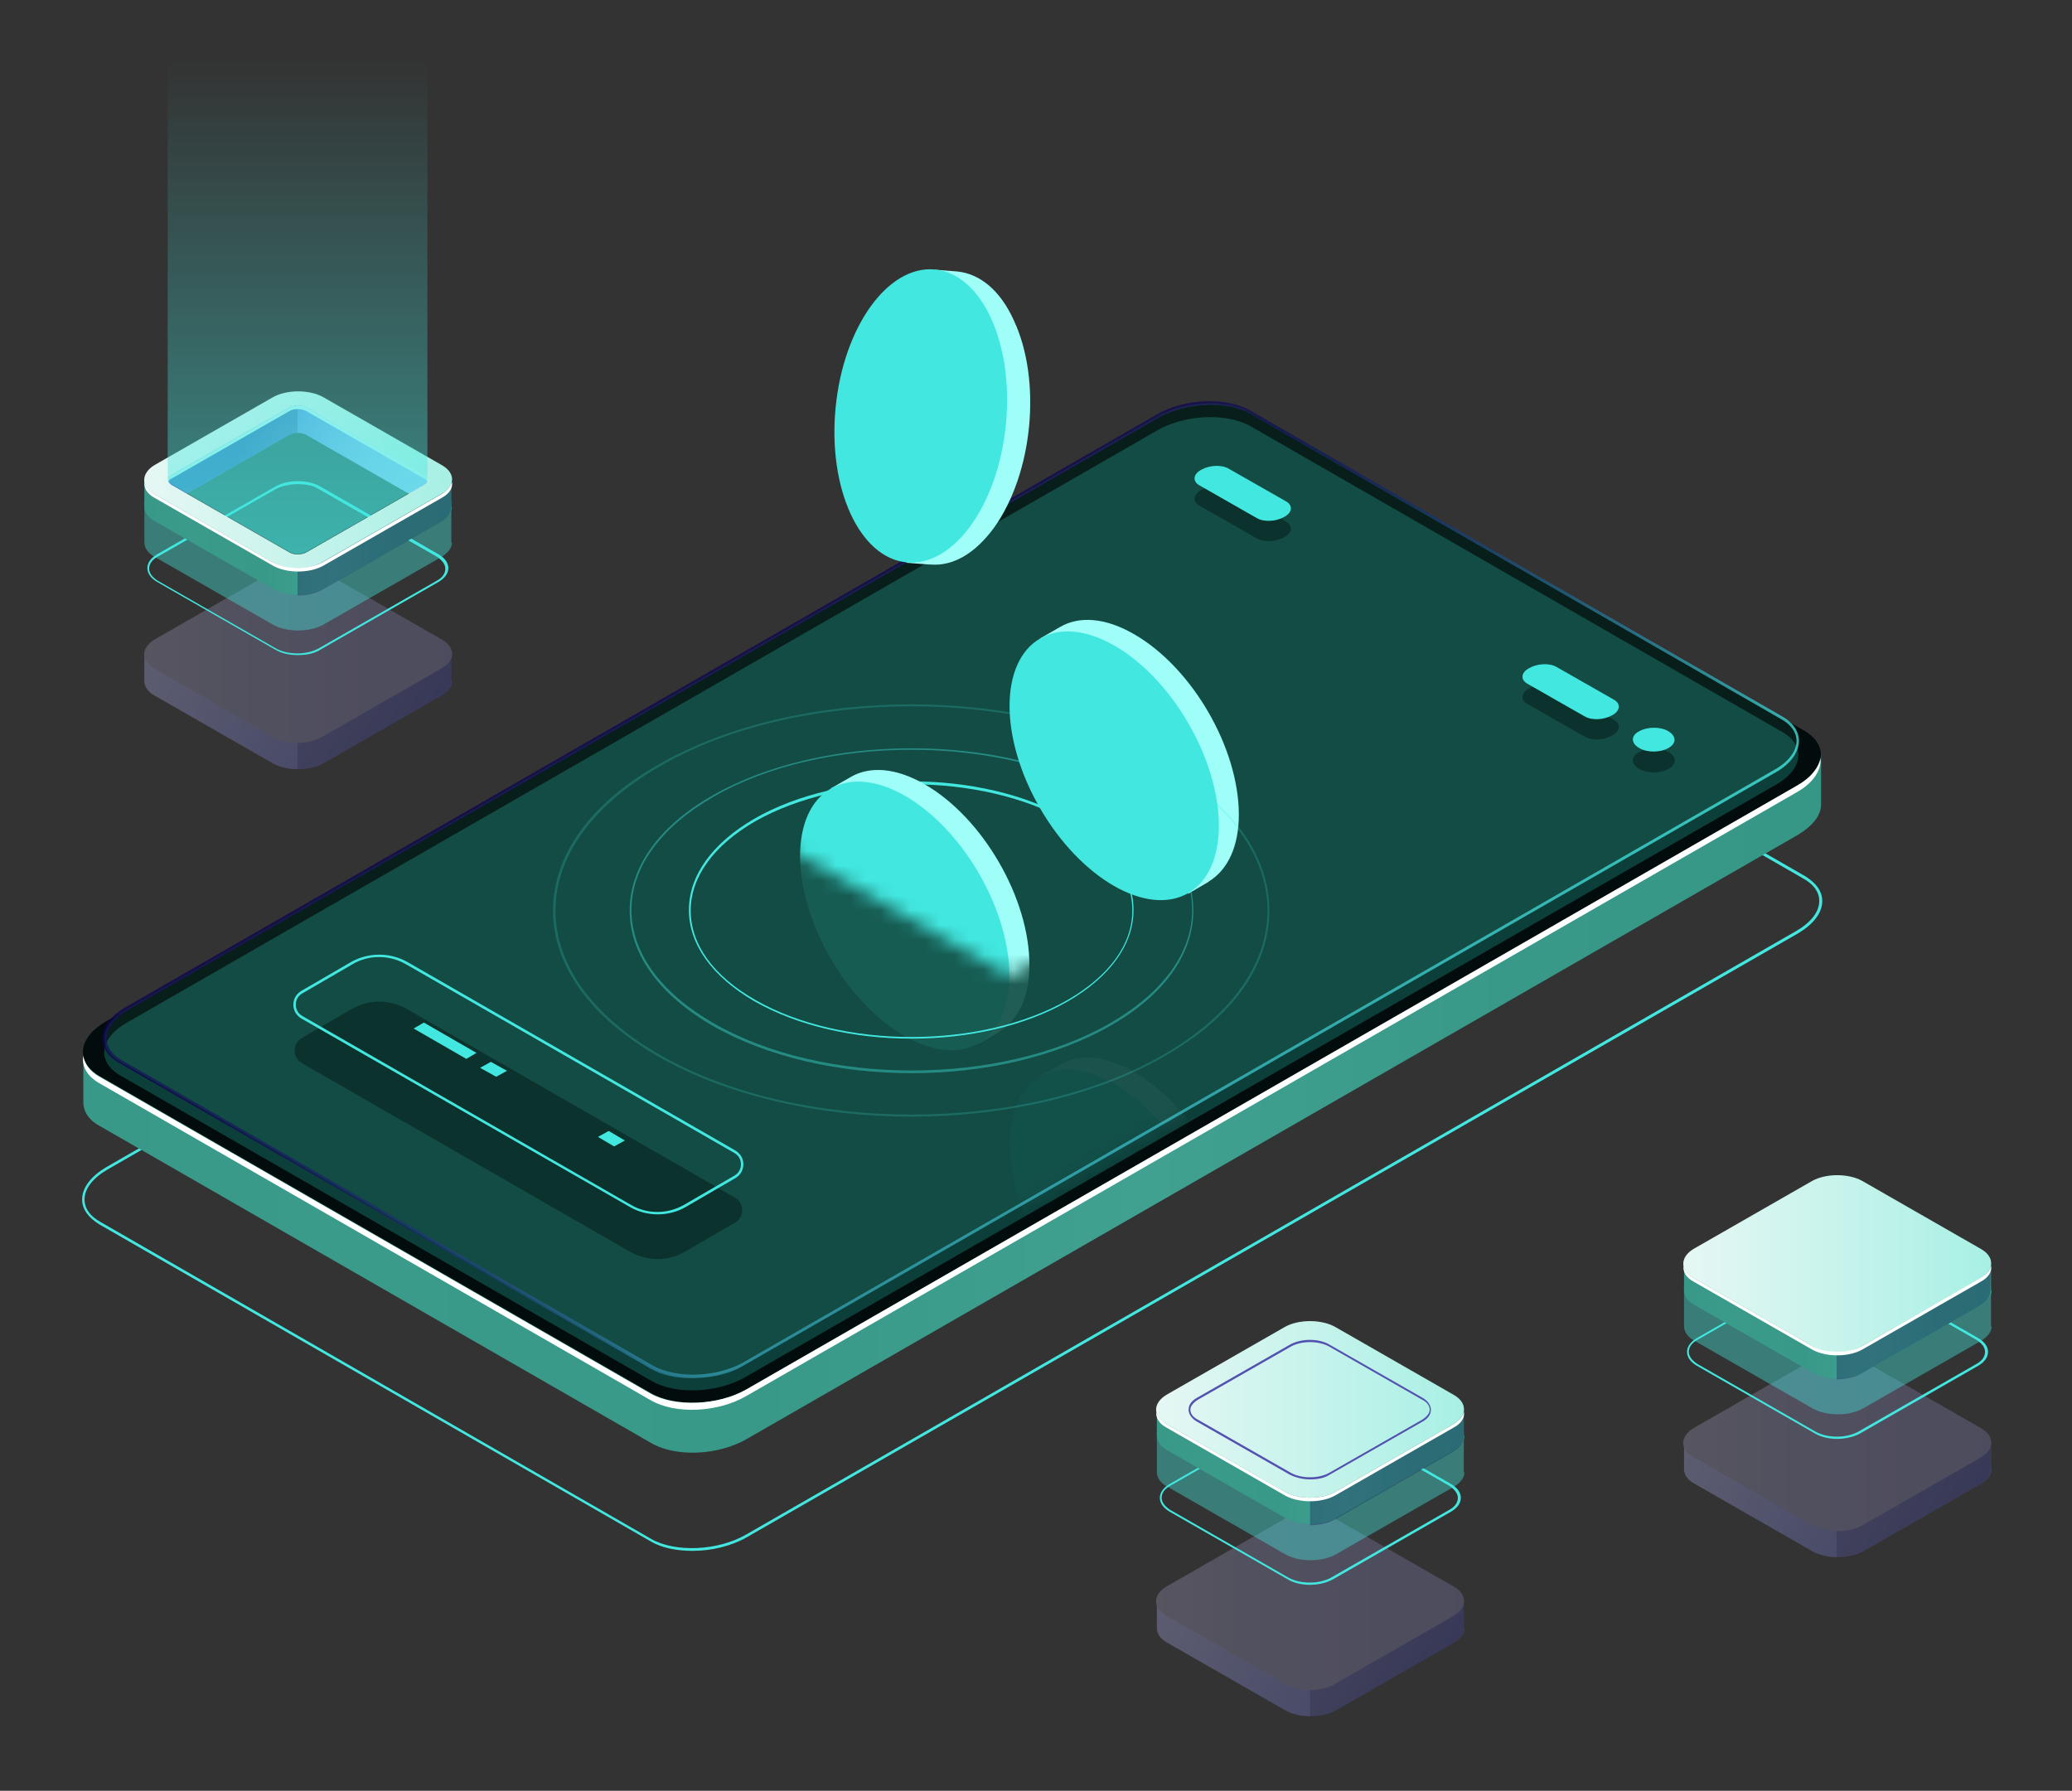 <svg width="140" height="121" viewBox="0 0 140 121" fill="none" xmlns="http://www.w3.org/2000/svg">
<rect x="0" y="0" width="140" height="121" fill="#333333" stroke="none"/>
<path d="M46.79 104.79C45.739 104.79 44.688 104.588 43.96 104.146L6.722 82.736C5.995 82.293 5.55 81.73 5.55 81.045C5.55 80.24 6.156 79.476 7.167 78.872L78.165 38.065C80.106 36.938 83.017 36.817 84.715 37.783L121.953 59.193C122.681 59.635 123.126 60.199 123.126 60.883C123.126 61.688 122.519 62.453 121.508 63.056L50.47 103.864C49.418 104.468 48.084 104.79 46.79 104.79ZM44.001 103.985C45.618 104.91 48.488 104.79 50.389 103.703L121.387 62.895C122.357 62.332 122.923 61.607 122.923 60.883C122.923 60.279 122.56 59.756 121.832 59.354L84.594 37.944C82.977 37.018 80.106 37.139 78.206 38.225L7.248 79.033C6.278 79.597 5.712 80.321 5.712 81.045C5.712 81.649 6.075 82.172 6.803 82.575L44.001 103.985Z" fill="#42E8E0"/>
<path d="M123.005 51.023L117.668 51.949L84.675 32.994C83.017 32.028 80.147 32.148 78.206 33.275L15.092 69.535L5.631 71.145V74.486C5.631 75.089 5.995 75.693 6.763 76.095L44.001 97.505C45.658 98.471 48.529 98.35 50.47 97.224L121.468 56.416C122.479 55.812 123.045 55.088 123.045 54.363V51.023H123.005Z" fill="url(#paint0_linear_1348_10820)"/>
<path d="M43.96 94.125L6.723 72.715C5.065 71.749 5.267 70.099 7.167 69.012L78.206 28.245C80.106 27.158 83.017 27.037 84.675 27.963L121.913 49.373C123.571 50.339 123.368 51.989 121.468 53.075L50.429 93.883C48.529 94.97 45.618 95.091 43.96 94.125Z" fill="#020C0C"/>
<path d="M121.427 53.076L50.429 93.883C48.528 94.97 45.617 95.091 43.96 94.165L6.722 72.755C6.075 72.393 5.711 71.87 5.63 71.347C5.509 72.031 5.873 72.715 6.722 73.198L43.96 94.608C45.617 95.574 48.488 95.453 50.429 94.326L121.427 53.518C122.559 52.874 123.085 51.989 123.004 51.224C122.883 51.868 122.357 52.552 121.427 53.076Z" fill="white"/>
<path opacity="0.51" d="M44.041 93.32L8.138 72.674C6.52 71.749 6.723 70.139 8.582 69.093L78.247 29.05C80.106 28.003 82.896 27.883 84.513 28.808L120.417 49.454C122.034 50.379 121.832 51.989 119.972 53.035L50.308 93.078C48.448 94.125 45.658 94.246 44.041 93.32Z" fill="#197067"/>
<path opacity="0.8" d="M46.749 93.119C45.698 93.119 44.728 92.918 43.959 92.475L8.056 71.829C7.328 71.427 6.924 70.823 6.924 70.18C6.924 69.415 7.49 68.61 8.501 68.047L78.165 28.003C80.025 26.917 82.895 26.796 84.513 27.762L120.416 48.407C121.144 48.81 121.548 49.413 121.548 50.057C121.548 50.822 120.982 51.627 119.971 52.19L50.307 92.233C49.337 92.837 48.003 93.119 46.749 93.119ZM44.121 92.274C45.698 93.159 48.447 93.079 50.267 92.032L119.931 51.989C120.861 51.466 121.386 50.742 121.386 50.057C121.386 49.494 121.023 48.971 120.376 48.608L84.472 27.963C82.895 27.078 80.146 27.158 78.326 28.205L8.662 68.248C7.732 68.771 7.207 69.495 7.207 70.18C7.207 70.743 7.571 71.266 8.218 71.628L44.121 92.274Z" fill="url(#paint1_linear_1348_10820)"/>
<g opacity="0.1">
<path d="M44.04 92.394L8.137 71.749C6.519 70.823 6.722 69.214 8.582 68.167L78.246 28.124C80.106 27.078 82.895 26.957 84.513 27.883L120.416 48.528C122.033 49.454 121.831 51.063 119.971 52.11L50.307 92.153C48.447 93.199 45.657 93.32 44.04 92.394Z" fill="#3FBDA8"/>
<mask id="mask0_1348_10820" style="mask-type:luminance" maskUnits="userSpaceOnUse" x="7" y="27" width="115" height="67">
<path d="M44.04 92.394L8.137 71.749C6.519 70.823 6.722 69.214 8.582 68.167L78.246 28.124C80.106 27.078 82.895 26.957 84.513 27.883L120.416 48.528C122.033 49.454 121.831 51.063 119.971 52.11L50.307 92.153C48.447 93.199 45.657 93.32 44.04 92.394Z" fill="white"/>
</mask>
<g mask="url(#mask0_1348_10820)">
<path d="M83.704 84.627C83.704 80.12 80.55 74.687 76.628 72.433C74.688 71.306 72.909 71.186 71.615 71.95L70.281 72.715L70.685 72.755C69.998 73.6 69.553 74.888 69.553 76.498C69.553 81.005 72.706 86.438 76.628 88.692C77.963 89.457 79.216 89.738 80.308 89.618L80.267 89.98L81.642 89.175L81.682 89.135C82.936 88.41 83.704 86.841 83.704 84.627Z" fill="#9FFFF8"/>
<path d="M80.284 89.97C83.049 88.38 83.055 83.238 80.297 78.484C77.54 73.73 73.062 71.164 70.297 72.753C67.532 74.342 67.526 79.484 70.283 84.239C73.041 88.993 77.518 91.559 80.284 89.97Z" fill="#42E8E0"/>
</g>
</g>
<path opacity="0.4" d="M112.735 51.949C112.169 52.271 111.279 52.271 110.754 51.949C110.188 51.627 110.188 51.104 110.754 50.822C111.32 50.5 112.209 50.5 112.735 50.822C113.301 51.104 113.301 51.627 112.735 51.949Z" fill="#020C0C"/>
<path opacity="0.4" d="M105.174 46.435L109.056 48.649C109.541 48.93 109.46 49.413 108.935 49.695C108.369 50.017 107.56 50.057 107.075 49.776L103.193 47.562C102.708 47.28 102.789 46.797 103.315 46.516C103.881 46.194 104.689 46.154 105.174 46.435Z" fill="#020C0C"/>
<path opacity="0.4" d="M83.017 33.034L86.899 35.248C87.384 35.529 87.303 36.012 86.777 36.294C86.211 36.616 85.403 36.656 84.918 36.374L81.036 34.161C80.551 33.879 80.632 33.396 81.157 33.114C81.723 32.833 82.532 32.793 83.017 33.034Z" fill="#020C0C"/>
<path d="M112.735 50.54C112.169 50.862 111.279 50.862 110.754 50.54C110.188 50.218 110.188 49.695 110.754 49.413C111.32 49.091 112.209 49.091 112.735 49.413C113.26 49.735 113.301 50.218 112.735 50.54Z" fill="#42E8E0"/>
<path d="M105.174 45.067L109.056 47.281C109.541 47.562 109.46 48.045 108.935 48.327C108.369 48.649 107.56 48.689 107.075 48.407L103.193 46.194C102.708 45.912 102.789 45.429 103.315 45.148C103.881 44.826 104.689 44.785 105.174 45.067Z" fill="#42E8E0"/>
<path d="M83.017 31.666L86.899 33.879C87.384 34.161 87.303 34.644 86.777 34.925C86.211 35.247 85.403 35.288 84.918 35.006L81.036 32.792C80.551 32.511 80.632 32.028 81.157 31.746C81.723 31.424 82.532 31.384 83.017 31.666Z" fill="#42E8E0"/>
<g opacity="0.3">
<path d="M134.528 99.276V97.465L134.043 97.184C133.921 98.029 132.91 98.592 132.061 98.713L126.32 102.053L123.813 102.938L115.848 98.834L116.05 98.713C115.363 98.391 114.999 97.666 114.635 97.023L114.11 97.344L113.786 97.425V99.276C113.786 99.638 114.029 100.001 114.473 100.242L122.479 104.83C123.409 105.353 124.945 105.353 125.875 104.83L133.881 100.242C134.326 99.96 134.568 99.638 134.568 99.276C134.528 99.317 134.528 99.276 134.528 99.276Z" fill="url(#paint2_linear_1348_10820)"/>
<path opacity="0.3" d="M132.02 98.713L126.279 102.053L124.096 102.818V105.273C124.702 105.273 125.309 105.152 125.794 104.87L133.799 100.282C134.244 100.001 134.487 99.679 134.487 99.317V99.276V97.465L134.042 97.224H134.002C133.84 98.069 132.869 98.592 132.02 98.713Z" fill="#0F054C"/>
<path d="M122.438 103.059L114.433 98.471C113.503 97.948 113.503 97.063 114.433 96.499L122.438 91.911C123.368 91.388 124.905 91.388 125.835 91.911L133.84 96.499C134.77 97.022 134.77 97.908 133.84 98.471L125.835 103.059C124.905 103.582 123.368 103.582 122.438 103.059Z" fill="url(#paint3_linear_1348_10820)"/>
<g opacity="0.3">
<path d="M122.438 103.059L114.433 98.471C113.503 97.948 113.503 97.063 114.433 96.499L122.438 91.911C123.368 91.388 124.905 91.388 125.835 91.911L133.84 96.499C134.77 97.022 134.77 97.908 133.84 98.471L125.835 103.059C124.905 103.582 123.368 103.582 122.438 103.059Z" fill="#0F054C"/>
</g>
</g>
<path d="M124.137 97.224C123.571 97.224 123.045 97.103 122.641 96.862L114.635 92.274C114.231 92.032 113.988 91.71 113.988 91.348C113.988 90.986 114.231 90.664 114.635 90.423L122.641 85.835C123.49 85.352 124.824 85.352 125.673 85.835L133.679 90.423C134.083 90.664 134.326 90.986 134.326 91.348C134.326 91.71 134.083 92.032 133.679 92.274L125.673 96.862C125.228 97.103 124.662 97.224 124.137 97.224ZM124.137 85.633C123.611 85.633 123.085 85.754 122.681 85.956L114.676 90.543C114.312 90.745 114.11 91.026 114.11 91.348C114.11 91.63 114.312 91.912 114.676 92.153L122.681 96.741C123.49 97.184 124.743 97.184 125.552 96.741L133.557 92.153C133.921 91.952 134.123 91.67 134.123 91.348C134.123 91.026 133.921 90.785 133.557 90.543L125.552 85.956C125.147 85.754 124.662 85.633 124.137 85.633Z" fill="#42E8E0"/>
<path opacity="0.4" d="M134.528 89.618V86.881L134.043 86.6C133.921 87.445 132.91 88.008 132.061 88.129L126.32 91.469L123.813 92.354L115.848 88.249L116.05 88.129C115.363 87.807 114.999 87.082 114.635 86.439L114.11 86.76L113.786 86.841V89.618C113.786 89.98 114.029 90.342 114.473 90.584L122.479 95.171C123.409 95.695 124.945 95.695 125.875 95.171L133.881 90.584C134.326 90.302 134.568 89.98 134.568 89.618C134.528 89.658 134.528 89.618 134.528 89.618Z" fill="#42E8E0"/>
<path d="M134.528 87.203V85.392L134.043 85.11C133.921 85.955 132.91 86.519 132.061 86.64L126.32 89.98L123.813 90.865L115.848 86.76L116.05 86.64C115.363 86.318 114.999 85.593 114.635 84.949L114.11 85.271L113.786 85.352V87.203C113.786 87.565 114.029 87.927 114.473 88.169L122.479 92.757C123.409 93.28 124.945 93.28 125.875 92.757L133.881 88.169C134.326 87.887 134.568 87.565 134.568 87.203C134.528 87.203 134.528 87.203 134.528 87.203Z" fill="url(#paint4_linear_1348_10820)"/>
<path opacity="0.3" d="M132.02 86.64L126.279 89.98L124.096 90.745V93.2C124.702 93.2 125.309 93.079 125.794 92.797L133.799 88.209C134.244 87.927 134.487 87.606 134.487 87.243V87.203V85.392L134.042 85.151H134.002C133.84 85.956 132.869 86.519 132.02 86.64Z" fill="#0F054C"/>
<path d="M122.438 90.946L114.433 86.358C113.503 85.835 113.503 84.949 114.433 84.386L122.438 79.798C123.368 79.275 124.905 79.275 125.835 79.798L133.84 84.386C134.77 84.909 134.77 85.794 133.84 86.358L125.835 90.946C124.905 91.509 123.368 91.509 122.438 90.946Z" fill="url(#paint5_linear_1348_10820)"/>
<path d="M133.799 86.358L125.834 90.946C124.904 91.469 123.368 91.469 122.438 90.946L114.433 86.358C114.028 86.117 113.786 85.794 113.745 85.513C113.705 85.915 113.907 86.318 114.433 86.599L122.438 91.187C123.368 91.71 124.904 91.71 125.834 91.187L133.84 86.599C134.365 86.318 134.608 85.915 134.527 85.513C134.487 85.794 134.244 86.117 133.799 86.358Z" fill="white"/>
<g opacity="0.3">
<path d="M98.907 110.022V108.211L98.422 107.929C98.261 108.774 97.29 109.337 96.441 109.458L90.7 112.798L88.193 113.684L80.228 109.579L80.43 109.458C79.743 109.136 79.379 108.412 79.015 107.768L78.49 108.09L78.166 108.17V110.022C78.166 110.384 78.409 110.746 78.853 110.987L86.859 115.575C87.789 116.098 89.325 116.098 90.255 115.575L98.261 110.987C98.705 110.706 98.948 110.384 98.948 110.022C98.908 110.022 98.907 110.022 98.907 110.022Z" fill="url(#paint6_linear_1348_10820)"/>
<path opacity="0.3" d="M96.441 109.458L90.7 112.798L88.517 113.563V116.018C89.123 116.018 89.73 115.897 90.215 115.616L98.22 111.028C98.665 110.746 98.908 110.424 98.908 110.062V110.022V108.211L98.463 107.969H98.422C98.261 108.774 97.25 109.337 96.441 109.458Z" fill="#0F054C"/>
<path d="M86.818 113.764L78.813 109.176C77.883 108.653 77.883 107.768 78.813 107.204L86.818 102.617C87.748 102.093 89.284 102.093 90.215 102.617L98.22 107.204C99.15 107.728 99.15 108.613 98.22 109.176L90.215 113.764C89.284 114.328 87.748 114.328 86.818 113.764Z" fill="url(#paint7_linear_1348_10820)"/>
<g opacity="0.3">
<path d="M86.818 113.764L78.813 109.176C77.883 108.653 77.883 107.768 78.813 107.204L86.818 102.617C87.748 102.093 89.284 102.093 90.215 102.617L98.22 107.204C99.15 107.728 99.15 108.613 98.22 109.176L90.215 113.764C89.284 114.328 87.748 114.328 86.818 113.764Z" fill="#0F054C"/>
</g>
</g>
<path d="M88.517 107.084C87.951 107.084 87.425 106.963 87.021 106.721L79.015 102.134C78.611 101.892 78.368 101.57 78.368 101.208C78.368 100.846 78.611 100.524 79.015 100.282L87.021 95.695C87.87 95.212 89.204 95.212 90.053 95.695L98.058 100.282C98.463 100.524 98.705 100.846 98.705 101.208C98.705 101.57 98.463 101.892 98.058 102.134L90.053 106.721C89.608 106.963 89.042 107.084 88.517 107.084ZM87.061 106.601C87.87 107.043 89.123 107.043 89.932 106.601L97.937 102.013C98.301 101.812 98.503 101.53 98.503 101.208C98.503 100.926 98.301 100.645 97.937 100.403L89.932 95.815C89.123 95.373 87.87 95.373 87.061 95.815L79.055 100.403C78.692 100.604 78.49 100.886 78.49 101.208C78.49 101.49 78.692 101.771 79.055 102.013L87.061 106.601Z" fill="#42E8E0"/>
<path opacity="0.4" d="M98.907 99.477V96.741L98.422 96.459C98.261 97.304 97.29 97.868 96.441 97.988L90.7 101.329L88.193 102.214L80.228 98.109L80.43 97.988C79.743 97.666 79.379 96.942 79.015 96.298L78.49 96.62L78.166 96.701V99.477C78.166 99.84 78.409 100.202 78.853 100.443L86.859 105.031C87.789 105.554 89.325 105.554 90.255 105.031L98.261 100.443C98.705 100.162 98.948 99.84 98.948 99.477C98.908 99.477 98.907 99.477 98.907 99.477Z" fill="#42E8E0"/>
<path d="M98.907 97.022V95.212L98.422 94.93C98.261 95.775 97.29 96.338 96.441 96.459L90.7 99.799L88.193 100.685L80.228 96.58L80.43 96.459C79.743 96.137 79.379 95.413 79.015 94.769L78.49 95.091L78.166 95.171V97.022C78.166 97.385 78.409 97.747 78.853 97.988L86.859 102.576C87.789 103.099 89.325 103.099 90.255 102.576L98.261 97.988C98.705 97.707 98.948 97.385 98.948 97.022C98.908 97.063 98.907 97.063 98.907 97.022Z" fill="url(#paint8_linear_1348_10820)"/>
<path opacity="0.3" d="M96.441 96.499L90.7 99.84L88.517 100.604V103.059C89.123 103.059 89.73 102.939 90.215 102.657L98.22 98.069C98.665 97.787 98.908 97.465 98.908 97.103V97.063V95.252L98.463 95.01H98.422C98.261 95.815 97.25 96.379 96.441 96.499Z" fill="#0F054C"/>
<path d="M86.818 100.806L78.813 96.218C77.883 95.695 77.883 94.809 78.813 94.246L86.818 89.658C87.748 89.135 89.284 89.135 90.215 89.658L98.22 94.246C99.15 94.769 99.15 95.654 98.22 96.218L90.215 100.806C89.284 101.329 87.748 101.329 86.818 100.806Z" fill="url(#paint9_linear_1348_10820)"/>
<path d="M88.516 99.961C88.031 99.961 87.546 99.84 87.142 99.639L80.875 96.057C80.511 95.856 80.309 95.534 80.309 95.252C80.309 94.93 80.511 94.648 80.875 94.447L87.142 90.865C87.91 90.423 89.123 90.423 89.85 90.865L96.117 94.447C96.481 94.648 96.683 94.97 96.683 95.252C96.683 95.574 96.481 95.856 96.117 96.057L89.85 99.639C89.487 99.88 89.001 99.961 88.516 99.961ZM87.222 99.518C87.95 99.92 89.082 99.92 89.81 99.518L96.077 95.936C96.4 95.735 96.603 95.493 96.603 95.252C96.603 94.97 96.4 94.729 96.077 94.568L89.81 90.986C89.082 90.584 87.95 90.584 87.222 90.986L80.956 94.568C80.632 94.769 80.43 95.01 80.43 95.252C80.43 95.534 80.632 95.775 80.956 95.936L87.222 99.518Z" fill="#5351AF"/>
<path d="M98.221 96.218L90.215 100.806C89.285 101.329 87.749 101.329 86.819 100.806L78.813 96.218C78.409 95.976 78.166 95.654 78.126 95.373C78.086 95.775 78.288 96.178 78.813 96.459L86.819 101.047C87.749 101.57 89.285 101.57 90.215 101.047L98.221 96.459C98.746 96.178 98.989 95.775 98.908 95.373C98.868 95.654 98.625 95.976 98.221 96.218Z" fill="white"/>
<g opacity="0.3">
<path d="M30.495 46.033V44.222L30.01 43.94C29.889 44.785 28.878 45.349 28.029 45.469L22.288 48.809L19.781 49.695L11.816 45.59L12.018 45.469C11.331 45.147 10.967 44.423 10.603 43.779L10.077 44.101L9.754 44.181V46.033C9.754 46.395 9.996 46.757 10.441 46.998L18.447 51.586C19.377 52.109 20.913 52.109 21.843 51.586L29.849 46.998C30.293 46.717 30.536 46.395 30.536 46.033C30.495 46.033 30.495 46.033 30.495 46.033Z" fill="url(#paint10_linear_1348_10820)"/>
<path opacity="0.3" d="M28.029 45.469L22.288 48.809L20.105 49.574V52.029C20.711 52.029 21.317 51.908 21.803 51.627L29.808 47.039C30.253 46.757 30.495 46.435 30.495 46.073V46.033V44.222L30.051 43.98H30.01C29.849 44.785 28.838 45.349 28.029 45.469Z" fill="#0F054C"/>
<path d="M18.407 49.775L10.442 45.188C9.512 44.664 9.512 43.779 10.442 43.216L18.447 38.628C19.377 38.105 20.913 38.105 21.843 38.628L29.849 43.216C30.779 43.739 30.779 44.624 29.849 45.147L21.843 49.735C20.873 50.339 19.337 50.339 18.407 49.775Z" fill="url(#paint11_linear_1348_10820)"/>
<g opacity="0.3">
<path d="M18.407 49.775L10.442 45.188C9.512 44.664 9.512 43.779 10.442 43.216L18.447 38.628C19.377 38.105 20.913 38.105 21.843 38.628L29.849 43.216C30.779 43.739 30.779 44.624 29.849 45.147L21.843 49.735C20.873 50.339 19.337 50.339 18.407 49.775Z" fill="#0F054C"/>
</g>
</g>
<path d="M20.105 44.262C19.538 44.262 19.013 44.141 18.608 43.9L10.603 39.312C10.199 39.071 9.956 38.749 9.956 38.386C9.956 38.024 10.199 37.702 10.603 37.461L18.608 32.873C19.457 32.39 20.792 32.39 21.641 32.873L29.646 37.461C30.051 37.702 30.293 38.024 30.293 38.386C30.293 38.749 30.051 39.071 29.646 39.312L21.641 43.9C21.196 44.182 20.671 44.262 20.105 44.262ZM20.105 32.712C19.579 32.712 19.053 32.833 18.649 33.034L10.643 37.622C10.28 37.823 10.077 38.105 10.077 38.427C10.077 38.708 10.28 38.99 10.643 39.231L18.649 43.819C19.457 44.262 20.711 44.262 21.52 43.819L29.525 39.231C29.889 39.03 30.091 38.749 30.091 38.427C30.091 38.145 29.889 37.863 29.525 37.622L21.52 33.034C21.156 32.792 20.63 32.712 20.105 32.712Z" fill="#42E8E0"/>
<path opacity="0.4" d="M30.495 36.656V33.919L30.01 33.638C29.889 34.483 28.878 35.046 28.029 35.167L22.288 38.507L19.781 39.392L11.816 35.288L12.018 35.167C11.331 34.845 10.967 34.12 10.603 33.477L10.077 33.798L9.754 33.879V36.656C9.754 37.018 9.996 37.38 10.441 37.622L18.447 42.21C19.377 42.733 20.913 42.733 21.843 42.21L29.849 37.622C30.293 37.34 30.536 37.018 30.536 36.656C30.495 36.696 30.495 36.656 30.495 36.656Z" fill="#42E8E0"/>
<path d="M30.495 34.241V32.43L30.01 32.148C29.889 32.994 28.878 33.557 28.029 33.678L22.288 37.018L19.781 37.904L11.816 33.798L12.018 33.678C11.331 33.356 10.967 32.632 10.603 31.988L10.077 32.309L9.754 32.39V34.241C9.754 34.603 9.996 34.966 10.441 35.207L18.447 39.795C19.377 40.318 20.913 40.318 21.843 39.795L29.849 35.207C30.293 34.925 30.536 34.603 30.536 34.241C30.495 34.282 30.495 34.241 30.495 34.241Z" fill="url(#paint12_linear_1348_10820)"/>
<path opacity="0.3" d="M28.029 33.678L22.288 37.018L20.105 37.783V40.238C20.711 40.238 21.317 40.117 21.803 39.835L29.808 35.247C30.253 34.966 30.495 34.644 30.495 34.282V34.241V32.43L30.051 32.189H30.01C29.849 33.034 28.838 33.557 28.029 33.678Z" fill="#0F054C"/>
<path d="M11.978 33.718L19.579 29.372C19.862 29.211 20.347 29.211 20.671 29.372L28.11 33.638L28.029 33.678C28.878 33.557 29.889 32.994 30.01 32.149L21.641 27.52L19.215 26.877L17.234 28.044L10.562 31.988C10.926 32.672 11.331 33.396 11.978 33.718Z" fill="url(#paint13_linear_1348_10820)"/>
<path opacity="0.3" d="M20.104 27.118L19.215 26.877L17.234 28.044L10.562 31.988C10.926 32.632 11.29 33.356 11.978 33.678L19.579 29.372C19.741 29.291 19.943 29.251 20.104 29.251V27.118Z" fill="#0F054C"/>
<path d="M18.407 37.984L10.442 33.396C9.512 32.873 9.512 31.988 10.442 31.424L18.447 26.836C19.377 26.313 20.913 26.313 21.843 26.836L29.849 31.424C30.779 31.947 30.779 32.833 29.849 33.356L21.843 37.944C20.873 38.547 19.337 38.547 18.407 37.984ZM20.671 27.52C20.388 27.36 19.903 27.36 19.579 27.52L11.574 32.108C11.291 32.269 11.291 32.551 11.574 32.752L19.579 37.34C19.862 37.501 20.347 37.501 20.671 37.34L28.676 32.752C28.959 32.591 28.959 32.31 28.676 32.108L20.671 27.52Z" fill="url(#paint14_linear_1348_10820)"/>
<path d="M28.676 32.108L20.67 27.52C20.387 27.359 19.902 27.359 19.578 27.52L11.573 32.108C11.371 32.229 11.29 32.39 11.371 32.551C11.411 32.47 11.452 32.39 11.573 32.35L19.578 27.762C19.861 27.601 20.347 27.601 20.67 27.762L28.676 32.35C28.756 32.39 28.837 32.47 28.878 32.551C28.918 32.39 28.878 32.229 28.676 32.108Z" fill="white"/>
<path d="M29.808 33.396L21.803 37.984C20.873 38.507 19.336 38.507 18.407 37.984L10.441 33.396C10.037 33.155 9.794 32.833 9.754 32.551C9.714 32.953 9.916 33.356 10.441 33.638L18.447 38.225C19.377 38.748 20.913 38.748 21.843 38.225L29.849 33.638C30.374 33.356 30.617 32.953 30.536 32.551C30.455 32.873 30.212 33.155 29.808 33.396Z" fill="white"/>
<path d="M18.649 37.863L10.644 33.275C9.835 32.792 9.835 32.068 10.644 31.585L18.649 26.997C19.458 26.514 20.792 26.514 21.601 26.997L29.606 31.585C30.415 32.068 30.415 32.792 29.606 33.275L21.601 37.863C20.792 38.346 19.458 38.346 18.649 37.863ZM20.873 27.4C20.468 27.158 19.741 27.158 19.336 27.4L11.331 31.988C10.927 32.229 10.927 32.632 11.331 32.873L19.336 37.461C19.741 37.702 20.468 37.702 20.873 37.461L28.878 32.873C29.283 32.632 29.283 32.229 28.878 31.988L20.873 27.4Z" fill="url(#paint15_linear_1348_10820)"/>
<path opacity="0.4" d="M20.671 27.52C20.388 27.359 19.903 27.359 19.579 27.52L11.574 32.108C11.291 32.269 11.291 32.551 11.574 32.752L19.579 37.34C19.862 37.501 20.347 37.501 20.671 37.34L28.676 32.752C28.959 32.591 28.959 32.309 28.676 32.108L20.671 27.52Z" fill="#42E8E0"/>
<path opacity="0.5" d="M28.878 32.43V4.018H11.331V32.39C11.331 32.511 11.412 32.632 11.574 32.712L19.579 37.3C19.862 37.461 20.347 37.461 20.671 37.3L28.676 32.712C28.798 32.672 28.878 32.551 28.878 32.43Z" fill="url(#paint16_linear_1348_10820)"/>
<path d="M83.705 55.048C83.705 50.54 80.551 45.107 76.629 42.853C74.689 41.727 72.909 41.606 71.616 42.371L70.281 43.135L70.686 43.175C69.999 44.021 69.554 45.308 69.554 46.918C69.554 51.426 72.707 56.859 76.629 59.112C77.963 59.877 79.217 60.159 80.309 60.038L80.268 60.4L81.643 59.595L81.683 59.555C82.937 58.79 83.705 57.221 83.705 55.048Z" fill="#9FFFF8"/>
<path d="M80.278 60.351C83.043 58.762 83.049 53.62 80.291 48.865C77.534 44.111 73.056 41.545 70.291 43.135C67.526 44.724 67.52 49.866 70.278 54.62C73.035 59.375 77.513 61.941 80.278 60.351Z" fill="#42E8E0"/>
<path d="M67.168 35.65C69.796 31.987 70.402 25.709 68.502 21.645C67.572 19.592 66.198 18.506 64.701 18.345L63.165 18.224L63.448 18.465C62.356 18.747 61.305 19.552 60.375 20.88C57.747 24.542 57.141 30.82 59.041 34.885C59.688 36.294 60.537 37.259 61.467 37.742L61.224 38.024L62.801 38.145H62.882C64.378 38.266 65.874 37.42 67.168 35.65Z" fill="#9FFFF8"/>
<path d="M67.969 28.654C68.497 23.189 66.347 18.513 63.169 18.209C59.991 17.905 56.986 22.089 56.459 27.553C55.931 33.018 58.081 37.694 61.259 37.998C64.438 38.302 67.442 34.119 67.969 28.654Z" fill="#42E8E0"/>
<g opacity="0.1">
<path d="M69.553 65.189C69.553 60.682 66.4 55.249 62.478 52.995C60.537 51.868 58.758 51.747 57.464 52.512L56.13 53.277L56.534 53.317C55.847 54.162 55.402 55.45 55.402 57.06C55.402 61.567 58.556 67 62.478 69.254C63.812 70.018 65.066 70.3 66.157 70.179L66.117 70.542L67.492 69.737L67.532 69.696C68.785 68.932 69.553 67.403 69.553 65.189Z" fill="#9FFFF8"/>
<path d="M66.126 70.498C68.891 68.909 68.897 63.767 66.139 59.012C63.381 54.258 58.904 51.692 56.139 53.282C53.373 54.871 53.367 60.013 56.125 64.767C58.883 69.522 63.36 72.087 66.126 70.498Z" fill="#42E8E0"/>
</g>
<path opacity="0.4" d="M61.588 72.514C56.696 72.514 51.844 71.427 48.124 69.294C44.526 67.201 42.545 64.465 42.545 61.527C42.545 58.589 44.526 55.812 48.124 53.76C55.564 49.494 67.653 49.494 75.052 53.76C78.651 55.853 80.632 58.589 80.632 61.527C80.632 64.465 78.651 67.242 75.052 69.294C71.332 71.427 66.481 72.514 61.588 72.514ZM61.588 50.661C56.736 50.661 51.885 51.707 48.205 53.84C44.647 55.893 42.666 58.589 42.666 61.487C42.666 64.384 44.647 67.081 48.205 69.133C55.604 73.399 67.613 73.399 75.012 69.133C78.57 67.081 80.551 64.384 80.551 61.487C80.551 58.589 78.57 55.893 75.012 53.84C71.292 51.748 66.44 50.661 61.588 50.661Z" fill="#42E8E0"/>
<path opacity="0.2" d="M61.588 75.452C55.402 75.452 49.216 74.083 44.485 71.387C39.916 68.771 37.369 65.27 37.369 61.527C37.369 57.784 39.876 54.283 44.485 51.667C53.906 46.234 69.229 46.234 78.65 51.667C83.219 54.283 85.766 57.784 85.766 61.527C85.766 65.27 83.259 68.771 78.65 71.387C73.96 74.083 67.774 75.452 61.588 75.452ZM61.588 47.723C55.442 47.723 49.256 49.051 44.566 51.788C40.038 54.404 37.531 57.865 37.531 61.527C37.531 65.189 40.038 68.65 44.566 71.266C53.946 76.659 69.229 76.659 78.61 71.266C83.138 68.65 85.645 65.189 85.645 61.527C85.645 57.865 83.138 54.404 78.61 51.788C73.919 49.092 67.774 47.723 61.588 47.723Z" fill="#42E8E0"/>
<path d="M61.589 70.18C57.748 70.18 53.907 69.334 50.955 67.644C48.125 65.994 46.548 63.821 46.548 61.487C46.548 59.153 48.125 56.979 50.955 55.329C56.818 51.949 66.319 51.949 72.182 55.329C75.012 56.979 76.589 59.153 76.589 61.487C76.589 63.821 75.012 65.994 72.182 67.644C69.271 69.334 65.43 70.18 61.589 70.18ZM61.589 52.995C57.788 52.995 53.947 53.84 51.036 55.49C48.246 57.1 46.669 59.233 46.669 61.527C46.669 63.821 48.206 65.954 51.036 67.564C56.858 70.904 66.319 70.904 72.141 67.564C74.931 65.954 76.508 63.821 76.508 61.527C76.508 59.233 74.972 57.1 72.141 55.49C69.23 53.84 65.43 52.995 61.589 52.995Z" fill="#42E8E0"/>
<mask id="mask1_1348_10820" style="mask-type:luminance" maskUnits="userSpaceOnUse" x="50" y="36" width="23" height="30">
<path d="M72.666 63.418L68.219 65.954L50.51 55.772V36.213L72.666 48.93V63.418Z" fill="white"/>
</mask>
<g mask="url(#mask1_1348_10820)">
<path d="M69.553 65.189C69.553 60.682 66.4 55.249 62.478 52.995C60.537 51.868 58.758 51.747 57.464 52.512L56.13 53.277L56.534 53.317C55.847 54.162 55.402 55.45 55.402 57.06C55.402 61.567 58.556 67 62.478 69.254C63.812 70.018 65.066 70.3 66.157 70.179L66.117 70.542L67.492 69.737L67.532 69.696C68.785 68.932 69.553 67.403 69.553 65.189Z" fill="#9FFFF8"/>
<path d="M66.126 70.498C68.891 68.909 68.897 63.767 66.139 59.012C63.381 54.258 58.904 51.692 56.139 53.282C53.373 54.871 53.367 60.013 56.125 64.767C58.883 69.522 63.36 72.087 66.126 70.498Z" fill="#42E8E0"/>
</g>
<path opacity="0.4" d="M42.586 84.587L20.389 71.83C19.742 71.467 19.742 70.502 20.389 70.139L23.785 68.167C24.917 67.523 26.332 67.523 27.464 68.167L49.661 80.925C50.308 81.287 50.308 82.253 49.661 82.615L46.265 84.587C45.133 85.231 43.758 85.231 42.586 84.587Z" fill="#020C0C"/>
<path d="M31.507 71.548L27.949 69.496L28.637 69.093L32.195 71.145L31.507 71.548Z" fill="#42E8E0"/>
<path d="M41.494 77.464L40.402 76.82L41.13 76.418L42.222 77.061L41.494 77.464Z" fill="#42E8E0"/>
<path d="M33.528 72.755L32.437 72.152L33.164 71.749L34.256 72.353L33.528 72.755Z" fill="#42E8E0"/>
<path d="M44.445 82.052C43.798 82.052 43.151 81.891 42.585 81.569L20.348 68.811C20.024 68.61 19.822 68.288 19.822 67.886C19.822 67.483 20.024 67.161 20.348 66.96L23.744 64.988C24.917 64.344 26.332 64.344 27.504 64.988L49.701 77.746C50.025 77.947 50.227 78.269 50.227 78.671C50.227 79.074 50.025 79.395 49.701 79.597L46.305 81.569C45.739 81.891 45.092 82.052 44.445 82.052ZM25.604 64.666C24.997 64.666 24.351 64.827 23.825 65.149L20.429 67.121C20.146 67.282 19.984 67.564 19.984 67.886C19.984 68.208 20.146 68.489 20.429 68.65L42.626 81.408C43.718 82.052 45.092 82.052 46.224 81.408L49.62 79.436C49.904 79.275 50.065 78.993 50.065 78.671C50.065 78.349 49.904 78.067 49.62 77.906L27.423 65.149C26.857 64.827 26.251 64.666 25.604 64.666Z" fill="#42E8E0"/>
<defs>
<linearGradient id="paint0_linear_1348_10820" x1="5.627" y1="65.265" x2="122.996" y2="65.265" gradientUnits="userSpaceOnUse">
<stop stop-color="#389989"/>
<stop offset="0.151" stop-color="#3A9B8B"/>
<stop offset="0.387" stop-color="#389989"/>
<stop offset="0.612" stop-color="#40A191"/>
<stop offset="0.822" stop-color="#389989"/>
<stop offset="1" stop-color="#369787"/>
</linearGradient>
<linearGradient id="paint1_linear_1348_10820" x1="80.668" y1="81.768" x2="48.099" y2="38.347" gradientUnits="userSpaceOnUse">
<stop stop-color="#42E8E0"/>
<stop offset="0.105" stop-color="#37B6BF"/>
<stop offset="0.22" stop-color="#2C87A1"/>
<stop offset="0.338" stop-color="#235F87"/>
<stop offset="0.459" stop-color="#1C3F72"/>
<stop offset="0.582" stop-color="#162561"/>
<stop offset="0.711" stop-color="#121355"/>
<stop offset="0.846" stop-color="#10084E"/>
<stop offset="1" stop-color="#0F054C"/>
</linearGradient>
<linearGradient id="paint2_linear_1348_10820" x1="115.794" y1="93.889" x2="132.256" y2="103.437" gradientUnits="userSpaceOnUse">
<stop stop-color="#BCBEFF"/>
<stop offset="0.227" stop-color="#AAADF8"/>
<stop offset="0.68" stop-color="#7C83E5"/>
<stop offset="1" stop-color="#5761D7"/>
</linearGradient>
<linearGradient id="paint3_linear_1348_10820" x1="113.725" y1="97.473" x2="134.521" y2="97.473" gradientUnits="userSpaceOnUse">
<stop stop-color="#E9E9FD"/>
<stop offset="0.36" stop-color="#D3D2F9"/>
<stop offset="0.706" stop-color="#C5C4F7"/>
<stop offset="1" stop-color="#C0BFF6"/>
</linearGradient>
<linearGradient id="paint4_linear_1348_10820" x1="113.785" y1="89.051" x2="134.559" y2="89.051" gradientUnits="userSpaceOnUse">
<stop stop-color="#389989"/>
<stop offset="0.151" stop-color="#3A9B8B"/>
<stop offset="0.387" stop-color="#389989"/>
<stop offset="0.612" stop-color="#40A191"/>
<stop offset="0.822" stop-color="#389989"/>
<stop offset="1" stop-color="#369787"/>
</linearGradient>
<linearGradient id="paint5_linear_1348_10820" x1="113.725" y1="85.384" x2="134.521" y2="85.384" gradientUnits="userSpaceOnUse">
<stop stop-color="#E6F7F4"/>
<stop offset="1" stop-color="#A8F0E4"/>
</linearGradient>
<linearGradient id="paint6_linear_1348_10820" x1="80.186" y1="104.615" x2="96.648" y2="114.163" gradientUnits="userSpaceOnUse">
<stop stop-color="#BCBEFF"/>
<stop offset="0.227" stop-color="#AAADF8"/>
<stop offset="0.68" stop-color="#7C83E5"/>
<stop offset="1" stop-color="#5761D7"/>
</linearGradient>
<linearGradient id="paint7_linear_1348_10820" x1="78.117" y1="108.199" x2="98.914" y2="108.199" gradientUnits="userSpaceOnUse">
<stop stop-color="#E9E9FD"/>
<stop offset="0.36" stop-color="#D3D2F9"/>
<stop offset="0.706" stop-color="#C5C4F7"/>
<stop offset="1" stop-color="#C0BFF6"/>
</linearGradient>
<linearGradient id="paint8_linear_1348_10820" x1="78.165" y1="98.871" x2="98.939" y2="98.871" gradientUnits="userSpaceOnUse">
<stop stop-color="#389989"/>
<stop offset="0.151" stop-color="#3A9B8B"/>
<stop offset="0.387" stop-color="#389989"/>
<stop offset="0.612" stop-color="#40A191"/>
<stop offset="0.822" stop-color="#389989"/>
<stop offset="1" stop-color="#369787"/>
</linearGradient>
<linearGradient id="paint9_linear_1348_10820" x1="78.105" y1="95.229" x2="98.901" y2="95.229" gradientUnits="userSpaceOnUse">
<stop stop-color="#E6F7F4"/>
<stop offset="1" stop-color="#A8F0E4"/>
</linearGradient>
<linearGradient id="paint10_linear_1348_10820" x1="11.788" y1="40.632" x2="28.249" y2="50.18" gradientUnits="userSpaceOnUse">
<stop stop-color="#BCBEFF"/>
<stop offset="0.227" stop-color="#AAADF8"/>
<stop offset="0.68" stop-color="#7C83E5"/>
<stop offset="1" stop-color="#5761D7"/>
</linearGradient>
<linearGradient id="paint11_linear_1348_10820" x1="9.719" y1="44.216" x2="30.515" y2="44.216" gradientUnits="userSpaceOnUse">
<stop stop-color="#E9E9FD"/>
<stop offset="0.36" stop-color="#D3D2F9"/>
<stop offset="0.706" stop-color="#C5C4F7"/>
<stop offset="1" stop-color="#C0BFF6"/>
</linearGradient>
<linearGradient id="paint12_linear_1348_10820" x1="9.753" y1="36.089" x2="30.527" y2="36.089" gradientUnits="userSpaceOnUse">
<stop stop-color="#389989"/>
<stop offset="0.151" stop-color="#3A9B8B"/>
<stop offset="0.387" stop-color="#389989"/>
<stop offset="0.612" stop-color="#40A191"/>
<stop offset="0.822" stop-color="#389989"/>
<stop offset="1" stop-color="#369787"/>
</linearGradient>
<linearGradient id="paint13_linear_1348_10820" x1="12.778" y1="28.207" x2="27.459" y2="36.722" gradientUnits="userSpaceOnUse">
<stop offset="0.242" stop-color="#5761D7"/>
<stop offset="0.392" stop-color="#7A82E5"/>
<stop offset="0.546" stop-color="#979CF0"/>
<stop offset="0.7" stop-color="#ACAFF8"/>
<stop offset="0.852" stop-color="#B8BAFD"/>
<stop offset="1" stop-color="#BCBEFF"/>
</linearGradient>
<linearGradient id="paint14_linear_1348_10820" x1="9.734" y1="32.42" x2="30.53" y2="32.42" gradientUnits="userSpaceOnUse">
<stop stop-color="#E6F7F4"/>
<stop offset="1" stop-color="#A8F0E4"/>
</linearGradient>
<linearGradient id="paint15_linear_1348_10820" x1="10.027" y1="32.428" x2="30.197" y2="32.428" gradientUnits="userSpaceOnUse">
<stop stop-color="#E6F7F4"/>
<stop offset="1" stop-color="#A8F0E4"/>
</linearGradient>
<linearGradient id="paint16_linear_1348_10820" x1="20.117" y1="37.468" x2="20.117" y2="4.032" gradientUnits="userSpaceOnUse">
<stop stop-color="#42E8E0"/>
<stop offset="1" stop-color="#42E8E0" stop-opacity="0"/>
</linearGradient>
</defs>
</svg>
